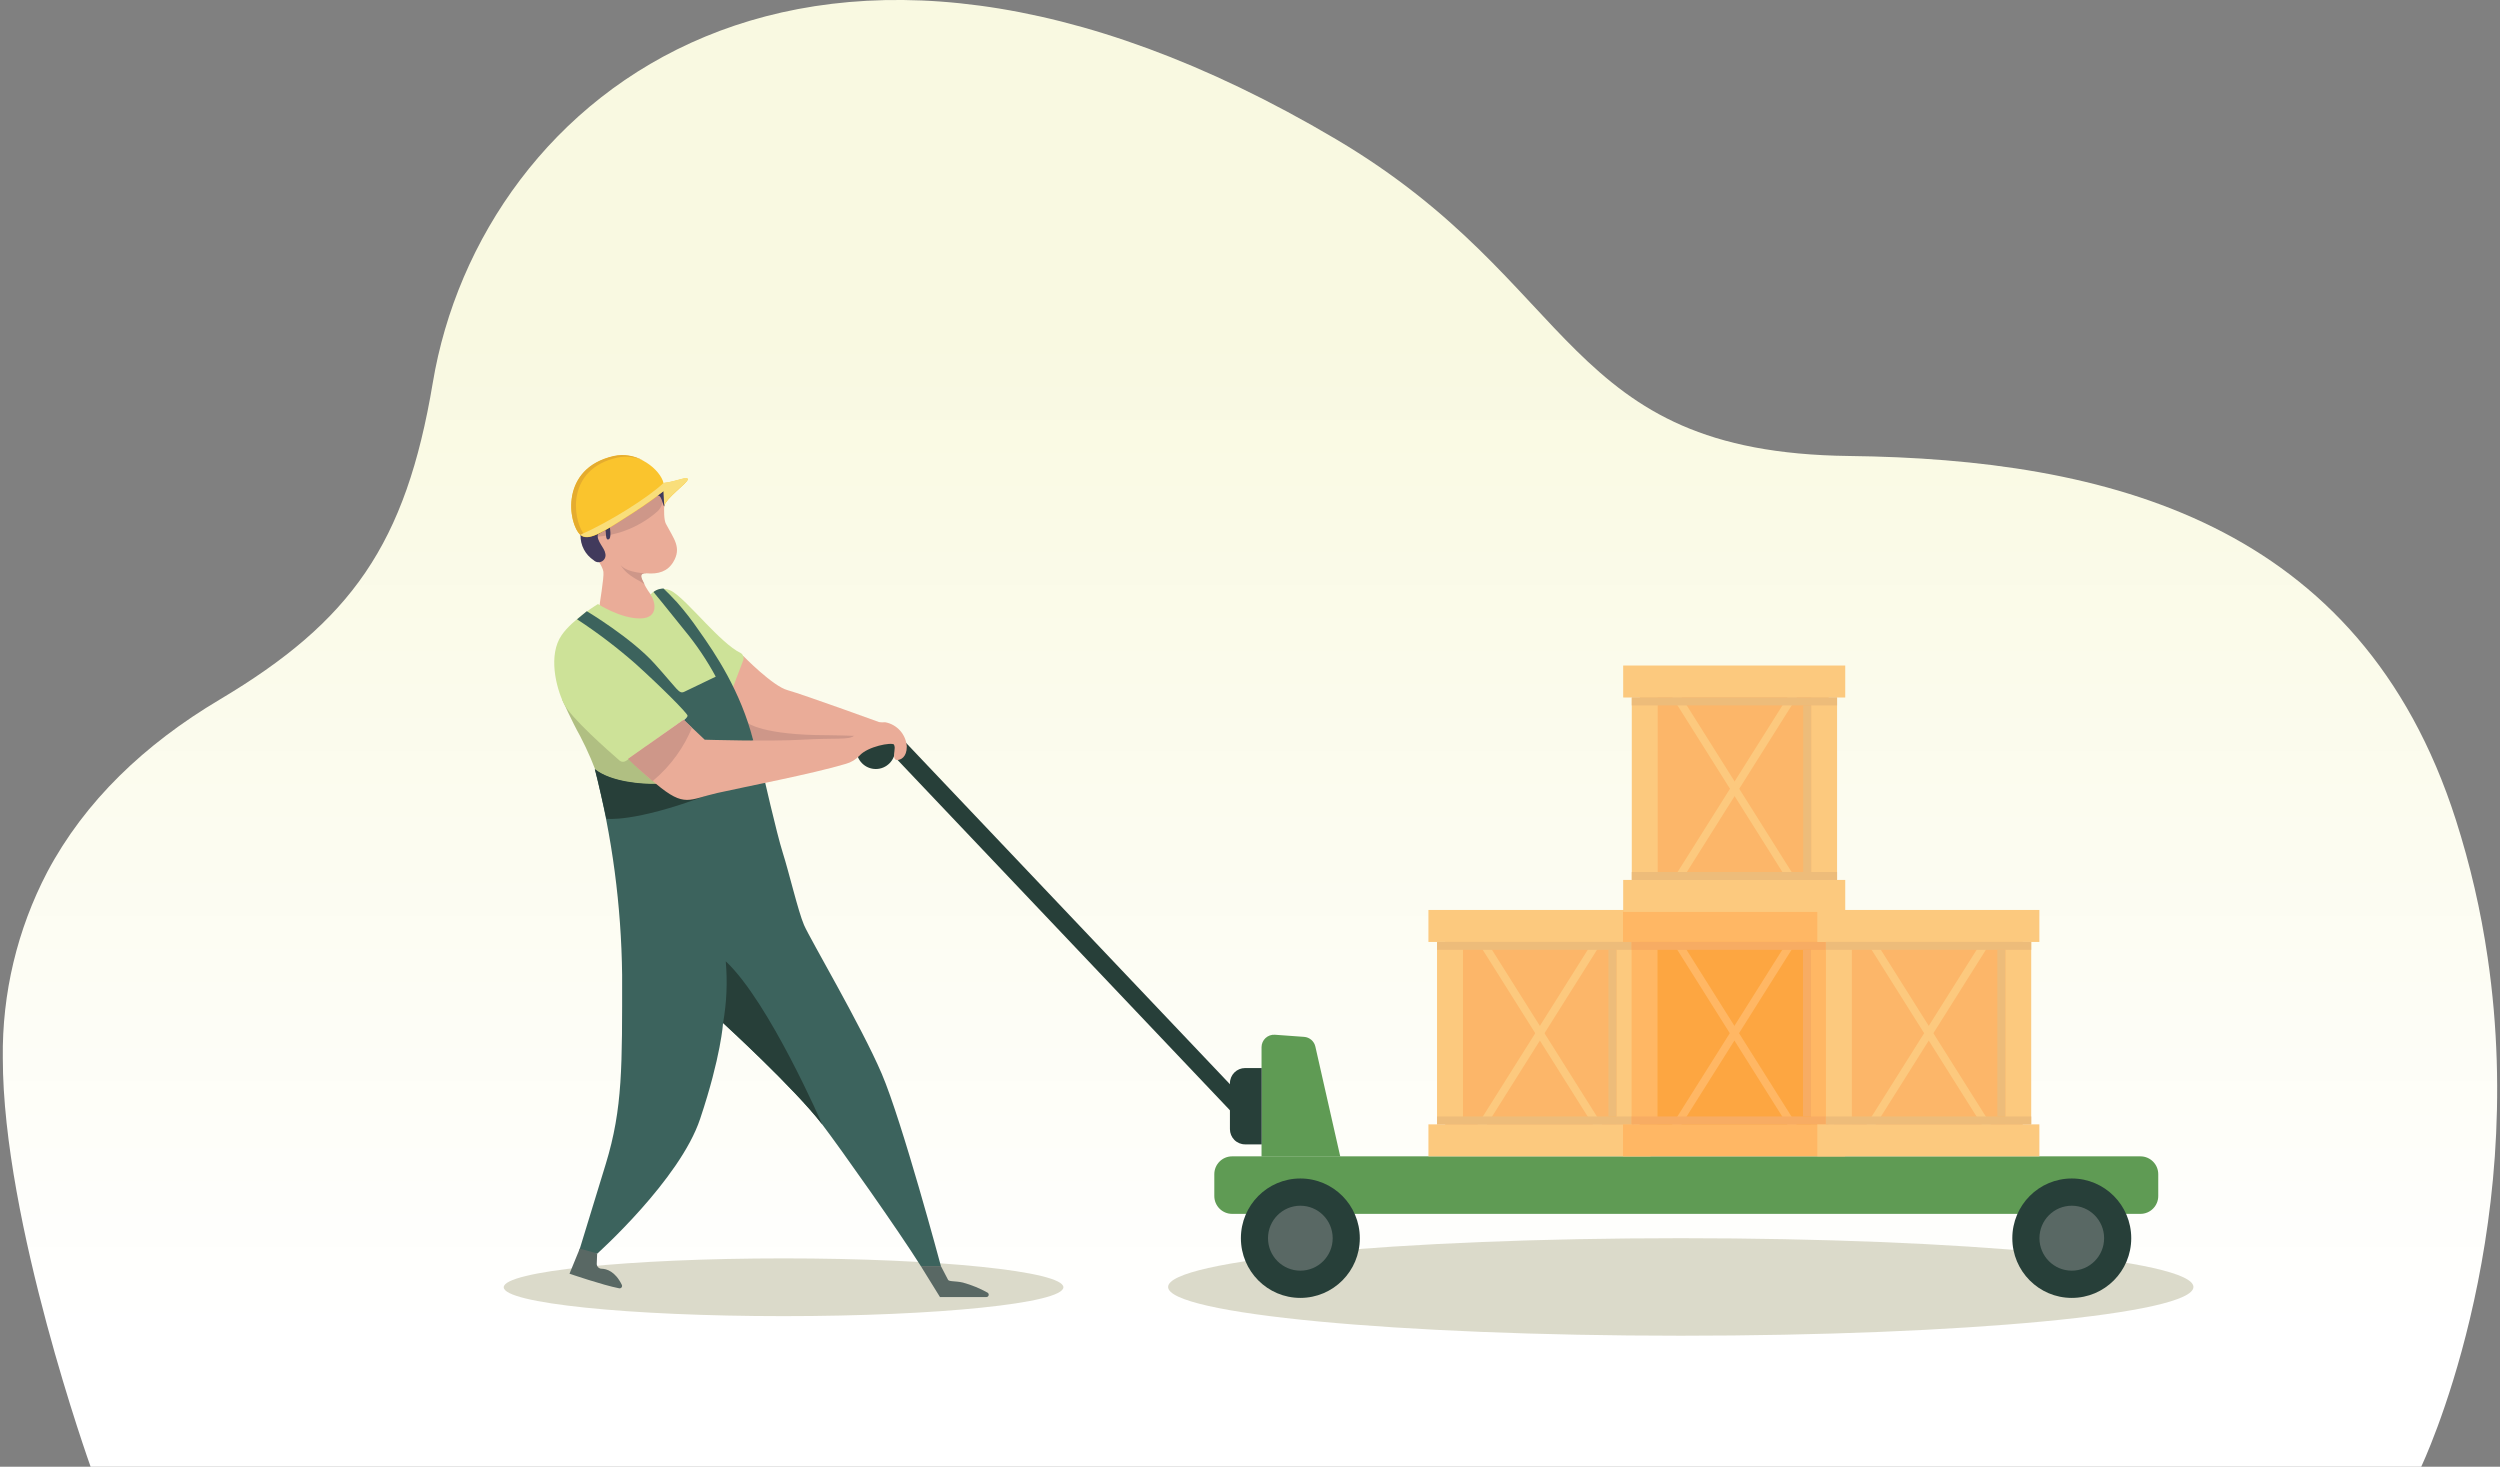 <svg width="346" height="203" viewBox="0 0 346 203" fill="none" xmlns="http://www.w3.org/2000/svg">
<rect x="0" y="0" width="346" height="203" fill="#808080" stroke="none"/>
<g clip-path="url(#clip0_496_7465)">
<path d="M344.287 132.495C343.347 126.038 341.875 119.671 339.887 113.459C326.695 72.222 291.604 63.538 255.909 63.108C216.049 62.629 218.798 39.318 184.897 19.263C112.116 -23.791 66.524 13.238 59.894 52.993C56.165 75.319 48.614 85.99 30.377 96.838C20.018 102.998 11.746 110.875 6.541 120.688C2.387 128.632 0.272 137.492 0.389 146.464C0.389 169.111 12.542 203 12.542 203H335.093C335.093 203 350.053 171.711 344.287 132.495Z" fill="url(#paint0_linear_496_7465)"/>
<path d="M108.445 182.154C129.835 182.154 147.174 180.365 147.174 178.157C147.174 175.949 129.835 174.16 108.445 174.16C87.056 174.16 69.717 175.949 69.717 178.157C69.717 180.365 87.056 182.154 108.445 182.154Z" fill="#DBDACA"/>
<path d="M232.618 184.864C271.805 184.864 303.572 181.843 303.572 178.115C303.572 174.387 271.805 171.366 232.618 171.366C193.432 171.366 161.665 174.387 161.665 178.115C161.665 181.843 193.432 184.864 232.618 184.864Z" fill="#DBDACA"/>
<path d="M171.202 154.695L124.126 105.076L125.283 102.695L172.996 152.978L171.202 154.695Z" fill="#273F39"/>
<path d="M296.238 160.039H170.524C169.163 160.039 168.06 161.146 168.06 162.513V165.526C168.06 166.892 169.163 168 170.524 168H296.238C297.599 168 298.703 166.892 298.703 165.526V162.513C298.703 161.146 297.599 160.039 296.238 160.039Z" fill="#5F9B54"/>
<path d="M179.969 179.63C184.514 179.63 188.199 175.93 188.199 171.366C188.199 166.802 184.514 163.102 179.969 163.102C175.424 163.102 171.739 166.802 171.739 171.366C171.739 175.93 175.424 179.63 179.969 179.63Z" fill="#273F39"/>
<path d="M179.969 175.86C182.44 175.86 184.444 173.848 184.444 171.366C184.444 168.884 182.44 166.872 179.969 166.872C177.497 166.872 175.493 168.884 175.493 171.366C175.493 173.848 177.497 175.86 179.969 175.86Z" fill="#596864"/>
<path d="M286.734 179.63C291.279 179.63 294.964 175.93 294.964 171.366C294.964 166.802 291.279 163.102 286.734 163.102C282.189 163.102 278.504 166.802 278.504 171.366C278.504 175.93 282.189 179.63 286.734 179.63Z" fill="#273F39"/>
<path d="M286.734 175.86C289.206 175.86 291.21 173.848 291.21 171.366C291.21 168.884 289.206 166.872 286.734 166.872C284.263 166.872 282.259 168.884 282.259 171.366C282.259 173.848 284.263 175.86 286.734 175.86Z" fill="#596864"/>
<path d="M226.123 126.94H200.008V159.046H226.123V126.94Z" fill="#FCB669"/>
<path d="M221.14 129.236L204.207 156.142L205.121 156.722L222.054 129.816L221.14 129.236Z" fill="#FCC97E"/>
<path d="M205.109 129.26L204.195 129.84L221.132 156.743L222.046 156.163L205.109 129.26Z" fill="#FCC97E"/>
<path d="M228.427 155.612H197.694V160.038H228.427V155.612Z" fill="#FCC97E"/>
<path d="M202.472 130.357H198.885V155.612H202.472V130.357Z" fill="#FCC97E"/>
<path d="M227.296 130.357H223.709V155.612H227.296V130.357Z" fill="#FCC97E"/>
<path d="M228.427 125.939H197.694V130.366H228.427V125.939Z" fill="#FCC97E"/>
<path d="M227.296 130.357H198.885V131.459H227.296V130.357Z" fill="#EDBC7A"/>
<path d="M223.709 154.518V131.459H222.611V154.518H223.709Z" fill="#EDBC7A"/>
<path d="M227.296 154.518H198.885V155.621H227.296V154.518Z" fill="#EDBC7A"/>
<path d="M174.597 144.916V160.064H185.492L182.047 144.849C181.966 144.486 181.77 144.159 181.489 143.917C181.209 143.674 180.858 143.529 180.489 143.502L176.432 143.208C176.198 143.193 175.964 143.226 175.744 143.305C175.523 143.383 175.321 143.507 175.149 143.666C174.978 143.826 174.84 144.019 174.745 144.234C174.65 144.449 174.6 144.681 174.597 144.916Z" fill="#5F9B54"/>
<path d="M172.317 147.819H174.613V158.381H172.317C171.761 158.381 171.228 158.159 170.835 157.765C170.442 157.37 170.222 156.835 170.222 156.277V149.915C170.224 149.358 170.446 148.825 170.838 148.433C171.231 148.04 171.763 147.819 172.317 147.819Z" fill="#273F39"/>
<path d="M253.051 126.94H226.936V159.046H253.051V126.94Z" fill="#FDA641"/>
<path d="M248.063 129.235L231.13 156.141L232.044 156.721L248.977 129.815L248.063 129.235Z" fill="#FFB764"/>
<path d="M232.035 129.261L231.122 129.841L248.059 156.744L248.973 156.164L232.035 129.261Z" fill="#FFB764"/>
<path d="M255.356 155.612H224.623V160.038H255.356V155.612Z" fill="#FFB764"/>
<path d="M229.4 130.357H225.813V155.612H229.4V130.357Z" fill="#FFB764"/>
<path d="M254.224 130.357H250.637V155.612H254.224V130.357Z" fill="#FFB764"/>
<path d="M255.356 125.939H224.623V130.366H255.356V125.939Z" fill="#FFB764"/>
<path d="M254.225 130.357H225.813V131.459H254.225V130.357Z" fill="#F7AC63"/>
<path d="M250.637 154.518V131.459H249.539V154.518H250.637Z" fill="#F7AC63"/>
<path d="M254.225 154.518H225.813V155.621H254.225V154.518Z" fill="#F7AC63"/>
<path d="M279.946 126.94H253.831V159.046H279.946V126.94Z" fill="#FCB669"/>
<path d="M274.96 129.237L258.027 156.143L258.941 156.723L275.874 129.817L274.96 129.237Z" fill="#FCC97E"/>
<path d="M258.933 129.264L258.02 129.844L274.957 156.746L275.871 156.166L258.933 129.264Z" fill="#FCC97E"/>
<path d="M282.25 155.612H251.517V160.038H282.25V155.612Z" fill="#FCC97E"/>
<path d="M256.295 130.357H252.708V155.612H256.295V130.357Z" fill="#FCC97E"/>
<path d="M281.119 130.357H277.532V155.612H281.119V130.357Z" fill="#FCC97E"/>
<path d="M282.25 125.939H251.517V130.366H282.25V125.939Z" fill="#FCC97E"/>
<path d="M281.119 130.357H252.708V131.459H281.119V130.357Z" fill="#EDBC7A"/>
<path d="M277.532 154.518V131.459H276.434V154.518H277.532Z" fill="#EDBC7A"/>
<path d="M281.119 154.518H252.708V155.621H281.119V154.518Z" fill="#EDBC7A"/>
<path d="M253.076 93.101H226.961V125.206H253.076V93.101Z" fill="#FCB669"/>
<path d="M248.09 95.404L231.158 122.31L232.072 122.89L249.004 95.984L248.09 95.404Z" fill="#FCC97E"/>
<path d="M232.06 95.427L231.146 96.007L248.083 122.91L248.997 122.33L232.06 95.427Z" fill="#FCC97E"/>
<path d="M255.381 121.782H224.648V126.208H255.381V121.782Z" fill="#FCC97E"/>
<path d="M229.425 96.526H225.838V121.781H229.425V96.526Z" fill="#FCC97E"/>
<path d="M254.25 96.526H250.663V121.781H254.25V96.526Z" fill="#FCC97E"/>
<path d="M255.381 92.108H224.648V96.535H255.381V92.108Z" fill="#FCC97E"/>
<path d="M254.249 96.526H225.838V97.629H254.249V96.526Z" fill="#EDBC7A"/>
<path d="M250.663 120.688V97.629H249.565V120.688H250.663Z" fill="#EDBC7A"/>
<path d="M254.249 120.688H225.838V121.79H254.249V120.688Z" fill="#EDBC7A"/>
<path d="M92.161 67.324C92.161 67.324 91.6 71.414 92.161 72.492C93.259 74.587 94.382 75.79 93.175 77.793C92.379 79.106 91.097 79.477 89.521 79.35C88.44 79.291 88.683 79.906 89.001 80.486C89.509 81.637 90.261 82.663 91.206 83.491C92.404 84.45 90.879 88.658 88.892 87.968C86.906 87.278 82.934 84.602 82.934 84.181C82.934 83.76 83.621 79.973 83.512 79.132C83.403 78.29 82.137 76.607 81.492 75.765C80.746 74.739 80.118 73.704 80.394 72.702C80.671 71.701 90.342 66.668 92.161 67.324Z" fill="#EAAC98"/>
<path d="M81.484 74.318C84.983 74.344 88.371 73.08 91.005 70.766C91.985 69.849 91.969 68.132 90.871 67.796C89.773 67.459 81.484 74.318 81.484 74.318Z" fill="#CE9789"/>
<path d="M83.788 73.341C83.906 73.72 83.788 74.68 84.14 74.663C84.744 74.663 84.392 72.912 84.291 72.256C84.191 71.6 84.048 71.322 83.327 71.414C82.607 71.507 80.344 72.096 80.344 74.057C80.328 74.746 80.487 75.427 80.807 76.037C81.127 76.647 81.596 77.164 82.171 77.541C82.32 77.687 82.513 77.78 82.72 77.806C82.927 77.833 83.137 77.791 83.318 77.688C83.499 77.585 83.642 77.425 83.726 77.233C83.809 77.041 83.828 76.827 83.78 76.624C83.671 75.782 82.54 74.898 82.749 73.964" fill="#413A5C"/>
<path d="M102.889 90.804C102.889 90.804 106.937 94.961 108.99 95.516C111.043 96.072 122.785 100.338 122.785 100.338L115.686 104.025L103.366 105.161L100.55 96.619L100.961 90.804H102.889Z" fill="#EAAC98"/>
<path d="M77.779 96.762C77.779 96.762 79.103 99.75 80.294 101.879C81.366 103.929 82.274 106.062 83.009 108.258C83.403 109.293 89.571 109.259 91.658 108.998C93.745 108.738 94.809 107.046 94.608 106.305C94.407 105.565 89.731 103.427 89.731 103.427L84.618 97.848L77.779 96.762Z" fill="#B0BF82"/>
<path d="M100.073 141.583C100.073 141.583 110.021 150.681 113.801 155.629C116.256 158.852 124.352 170.306 127.437 175.22H130.219C130.219 175.22 124.864 155.217 122.031 148.602C119.198 141.987 112.099 129.936 111.278 128.026C110.457 126.116 109.216 120.788 108.345 118.053C107.473 115.318 105.562 106.835 105.562 106.835H95.061C95.061 106.835 92.546 108.434 90.787 108.519C89.026 108.603 84.551 108.283 82.322 106.474C84.722 115.773 85.991 125.329 86.102 134.935C86.102 147.441 86.21 153.34 83.839 161.091L80.134 173.184L82.649 173.512C82.649 173.512 94.105 163.253 96.896 154.855C99.796 146.203 100.073 141.583 100.073 141.583Z" fill="#3C635D"/>
<path d="M130.093 179.512H136.521C136.593 179.51 136.662 179.485 136.718 179.44C136.773 179.395 136.813 179.332 136.83 179.263C136.847 179.193 136.841 179.119 136.812 179.054C136.784 178.988 136.735 178.933 136.672 178.898C135.598 178.3 134.455 177.833 133.27 177.509C132.247 177.265 131.35 177.4 131.208 177.122L130.219 175.22H127.437L130.093 179.512Z" fill="#596864"/>
<path d="M80.243 172.805L82.648 173.478L82.59 174.909C82.587 175.083 82.653 175.252 82.771 175.379C82.89 175.506 83.053 175.582 83.227 175.591C83.964 175.591 85.163 175.978 86.06 177.821C86.088 177.877 86.099 177.941 86.093 178.004C86.087 178.067 86.064 178.127 86.025 178.177C85.987 178.227 85.935 178.265 85.876 178.287C85.817 178.309 85.752 178.313 85.691 178.301C83.445 177.871 78.818 176.281 78.818 176.281L80.243 172.805Z" fill="#596864"/>
<path d="M100.073 141.583C100.073 141.583 110.021 150.68 113.801 155.629C113.801 155.629 106.459 138.672 100.442 133.042C100.696 135.893 100.572 138.765 100.073 141.583Z" fill="#273F39"/>
<path d="M121.21 106.431C122.691 106.431 123.892 105.226 123.892 103.738C123.892 102.251 122.691 101.045 121.21 101.045C119.729 101.045 118.528 102.251 118.528 103.738C118.528 105.226 119.729 106.431 121.21 106.431Z" fill="#273F39"/>
<path d="M82.322 106.44C84.551 108.249 89.027 108.544 90.787 108.485C92.547 108.426 95.061 106.802 95.061 106.802C95.061 106.802 98.505 109.815 97.575 110.168C87.686 113.871 83.931 113.315 83.931 113.315C83.931 113.315 82.531 106.995 82.322 106.44Z" fill="#273F39"/>
<path d="M114.538 101.752C105.545 101.752 103.5 100.069 103.5 100.069L104.146 102.165L97.533 102.4L98.505 102.981C98.505 102.981 108.931 102.981 110.985 102.813C115.51 102.535 117.505 102.468 118.259 101.845C118.259 101.82 115.008 101.752 114.538 101.752Z" fill="#CE9789"/>
<path d="M95.178 99.219L86.68 105.278C86.549 105.379 86.388 105.433 86.223 105.433C86.058 105.433 85.898 105.379 85.766 105.278C84.216 103.932 78.969 99.312 78.039 97.385C76.941 95.112 75.843 90.652 77.729 87.909C79.221 85.729 82.757 83.6 82.757 83.6C82.757 83.6 85.85 85.594 88.557 85.594C91.264 85.594 90.703 83.188 90.015 82.287C90.351 81.912 90.796 81.654 91.287 81.55C91.778 81.446 92.29 81.501 92.748 81.706C93.829 82.144 95.983 84.509 97.776 86.352C99.318 87.934 101.129 89.718 102.461 90.349C102.646 90.445 102.789 90.607 102.862 90.803C102.935 90.999 102.933 91.215 102.855 91.409L100.894 96.551C100.894 96.551 102.352 101.331 101.497 102.055C100.643 102.779 95.178 99.219 95.178 99.219Z" fill="#CDE298"/>
<path d="M81.216 84.593C81.216 84.593 87.376 88.279 90.602 91.864C93.829 95.449 93.955 96.072 94.684 95.752L99.059 93.648C97.827 91.364 96.373 89.207 94.717 87.21C92.203 84.046 90.443 81.934 90.443 81.934C90.69 81.739 90.976 81.598 91.281 81.522C91.46 81.48 91.642 81.454 91.826 81.446C92.295 81.892 92.949 82.548 93.703 83.365C94.784 84.595 95.789 85.891 96.712 87.244C99.017 90.484 102.503 95.66 104.255 102.493C101.196 103.107 98.581 103.747 96.712 103.335L93.804 100.246C93.804 100.246 95.22 99.405 95.153 99.034C95.086 98.664 91.566 95.121 87.92 91.831C85.38 89.607 82.689 87.562 79.866 85.713L81.216 84.593Z" fill="#3C635D"/>
<path d="M94.617 99.615L97.533 102.375C97.533 102.375 106.526 102.644 111.052 102.375C115.578 102.106 117.505 102.442 118.259 101.82C118.789 101.214 119.445 100.733 120.181 100.411C120.917 100.09 121.715 99.936 122.517 99.96C123.316 100.108 124.044 100.519 124.584 101.129C125.124 101.738 125.447 102.512 125.501 103.326C125.501 104.79 124.662 105.186 124.16 105.186C123.321 105.186 124.076 103.393 123.732 103.048C123.389 102.703 120.095 103.292 118.947 104.588C118.435 105.129 117.786 105.519 117.069 105.716C112.518 107.088 102.822 108.948 99.318 109.739C95.337 110.631 94.801 111.843 90.787 108.476C86.772 105.11 87.132 104.917 87.132 104.917L94.617 99.615Z" fill="#EAAC98"/>
<path d="M94.617 99.615L95.773 100.709C95.221 102.052 94.515 103.325 93.67 104.504C92.715 105.848 91.588 107.059 90.317 108.106L88.725 106.717C87.945 106.036 87.635 105.741 86.915 105.034L94.617 99.615Z" fill="#CE9789"/>
<path d="M91.817 68.014C90.812 68.797 89.429 69.815 87.736 70.909C83.713 73.51 81.702 74.814 80.562 74.2C78.751 73.224 77.134 64.943 84.937 63.142C88.289 62.376 91.424 65.052 91.834 66.861C93.846 66.601 95.128 65.877 95.187 66.34C95.245 66.802 91.951 69.1 91.935 70.11L91.817 68.014Z" fill="#FAC42D"/>
<path d="M91.935 70.076C91.742 70.076 91.541 68.166 90.904 68.679C91.465 68.225 92.186 67.678 92.186 67.678C92.293 68.077 92.293 68.498 92.186 68.898C92.064 69.282 91.98 69.676 91.935 70.076Z" fill="#413A5C"/>
<path d="M85.406 63.336C86.637 63.074 87.92 63.222 89.06 63.757C87.811 63.04 86.344 62.81 84.937 63.108C77.486 64.792 78.593 72.366 80.344 74.049L80.763 73.847C79.246 71.743 78.374 64.943 85.406 63.336Z" fill="#E5AC2E"/>
<path d="M91.851 66.828C89.705 68.873 84.308 72.256 80.335 74.006C80.407 74.065 80.483 74.118 80.562 74.166C81.702 74.781 83.713 73.476 87.736 70.876C89.412 69.782 90.812 68.763 91.817 67.981L91.935 70.076C91.935 69.066 95.237 66.777 95.186 66.306C95.136 65.835 93.854 66.567 91.851 66.828Z" fill="#F9DE7A"/>
<path d="M89.521 79.35C89.521 79.35 86.873 79.35 85.892 78.206C86.957 79.973 88.926 80.402 89.245 80.966C88.666 79.847 88.415 79.308 89.521 79.35Z" fill="#CE9789"/>
</g>
<defs>
<linearGradient id="paint0_linear_496_7465" x1="172.996" y1="184.015" x2="172.996" y2="46.648" gradientUnits="userSpaceOnUse">
<stop stop-color="white"/>
<stop offset="1" stop-color="#F9F9E1"/>
</linearGradient>
<clipPath id="clip0_496_7465">
<rect width="345.222" height="203" fill="white" transform="translate(0.389)"/>
</clipPath>
</defs>
</svg>
